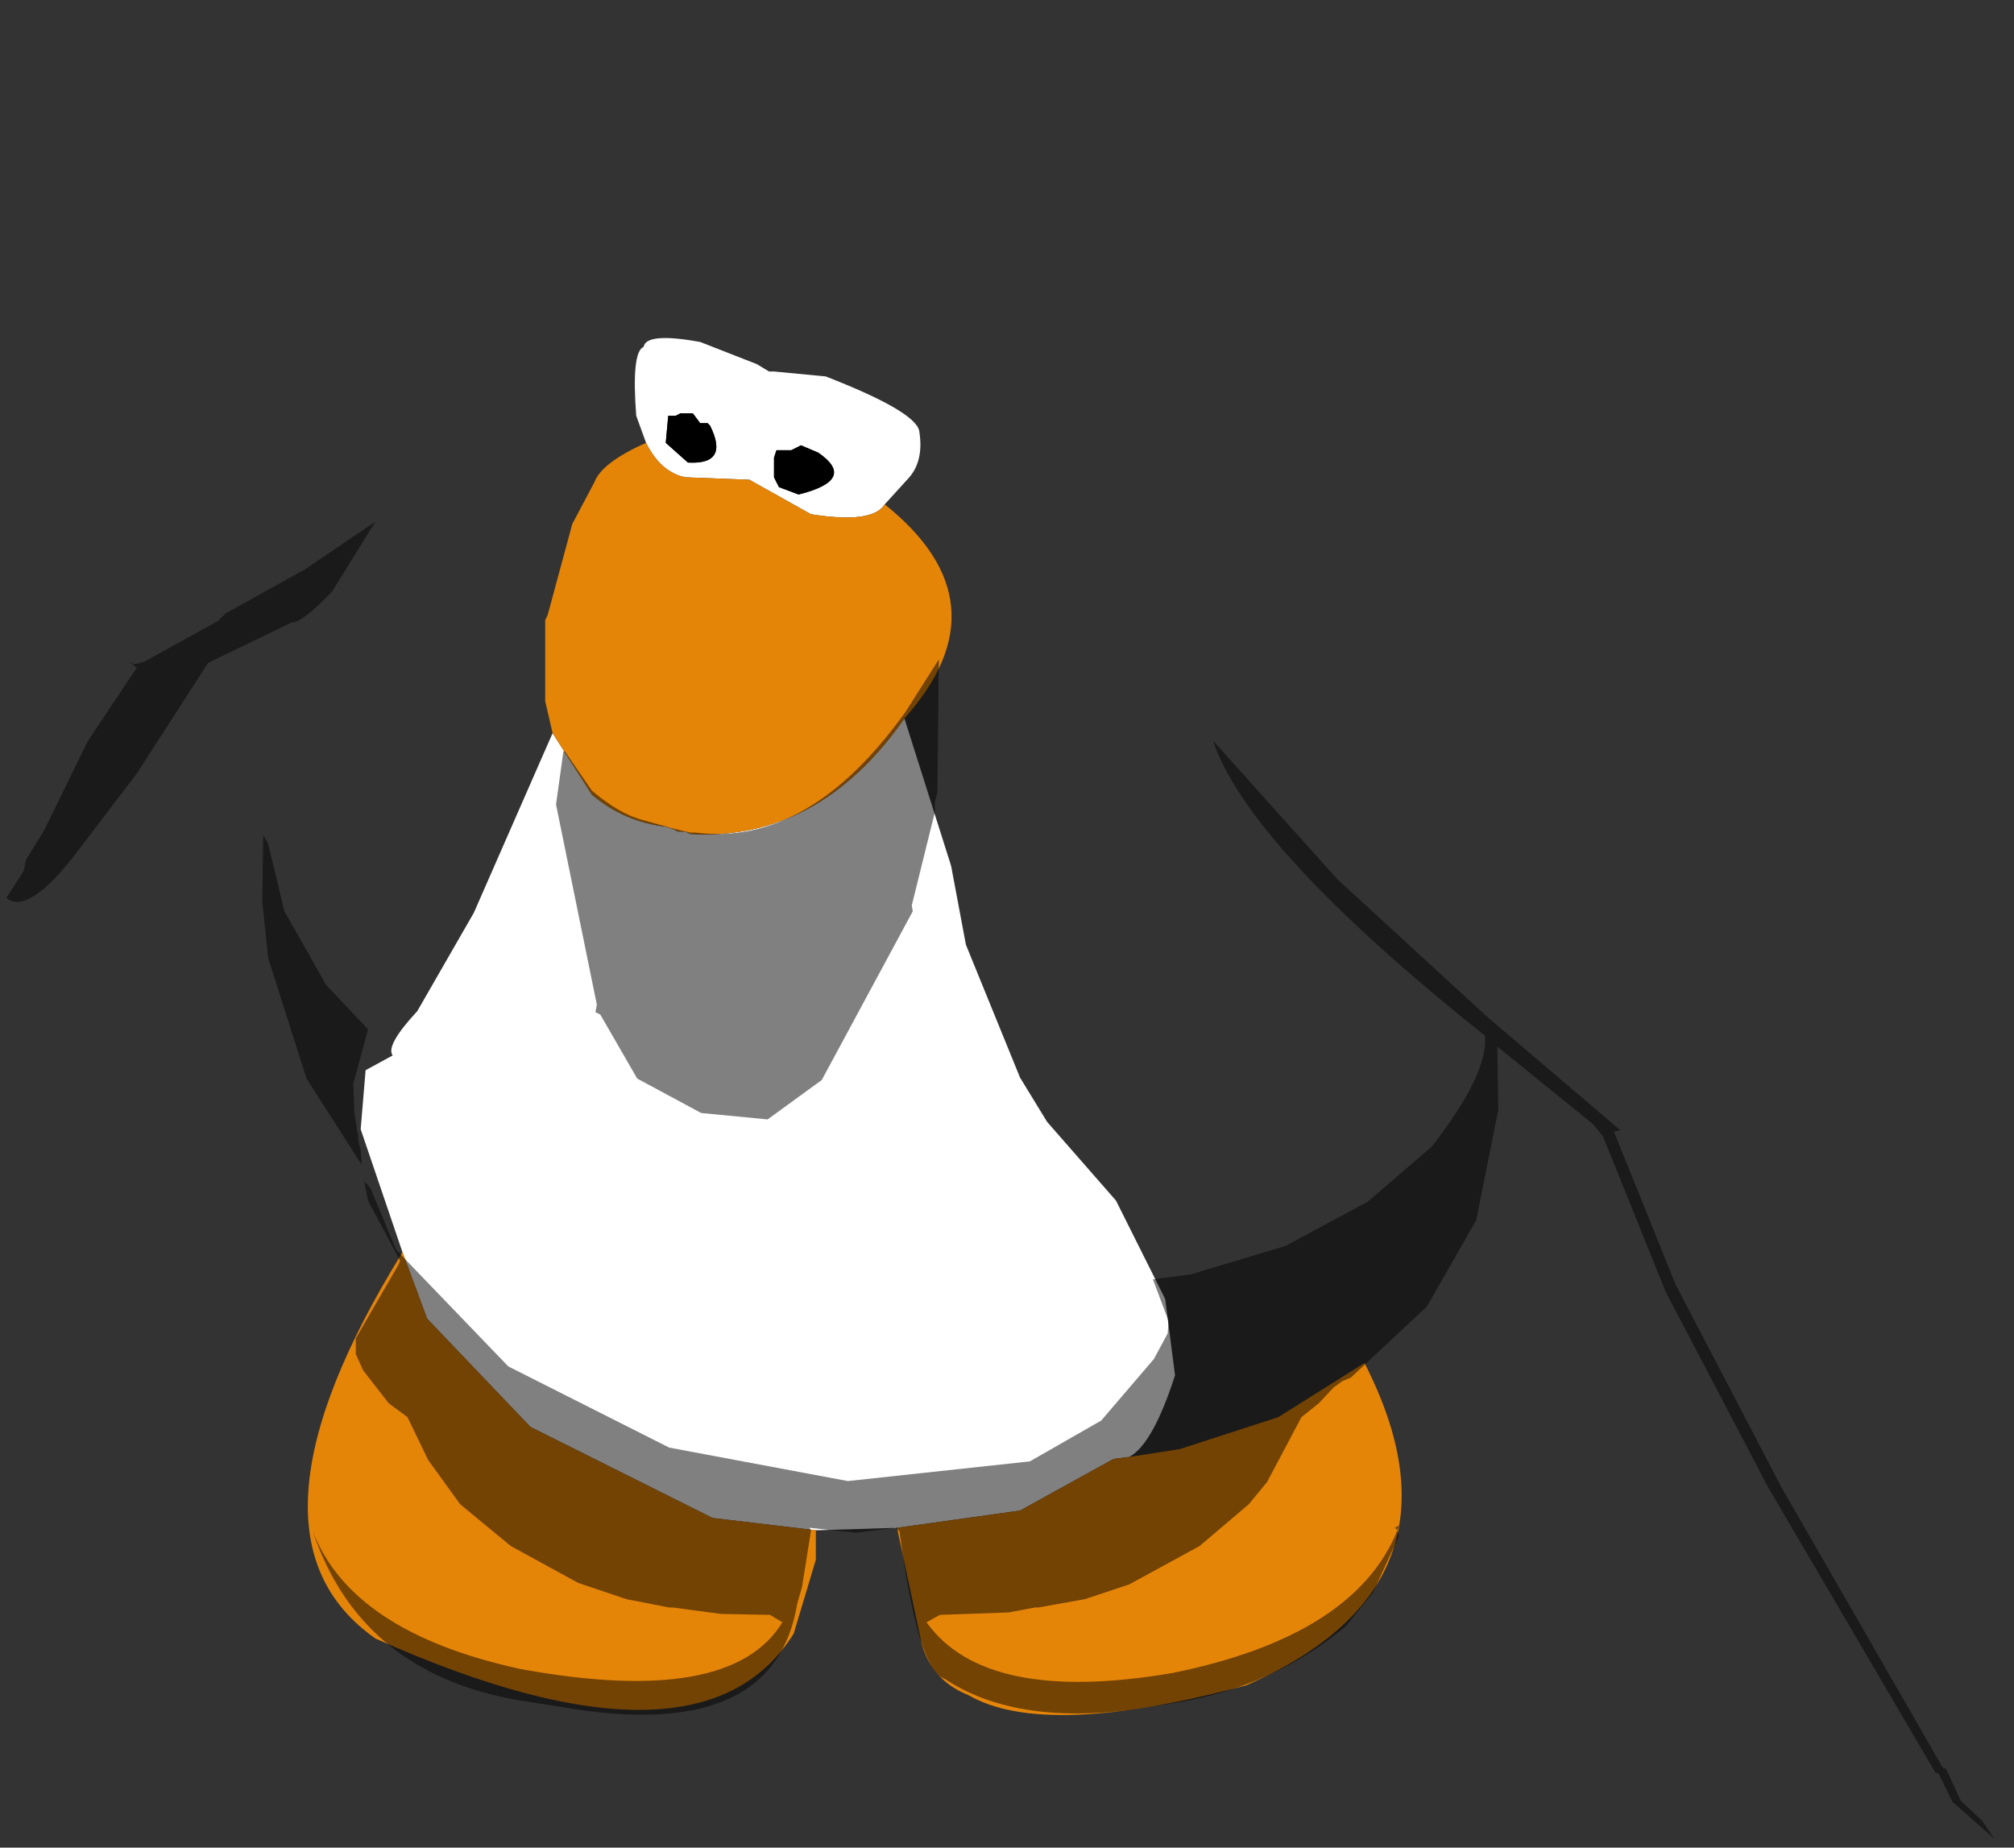 <?xml version="1.0" encoding="UTF-8" standalone="no"?>
<svg xmlns:ffdec="https://www.free-decompiler.com/flash" xmlns:xlink="http://www.w3.org/1999/xlink" ffdec:objectType="shape" height="187.75px" width="204.65px" xmlns="http://www.w3.org/2000/svg">
  <rect width="100%" height="100%" fill="#333333" stroke="none"/>
  <g transform="matrix(1.0, 0.0, 0.0, 1.0, 87.4, 73.75)">
    <path d="M-21.75 -28.75 L-22.75 -31.5 Q-23.25 -38.0 -22.0 -38.5 -21.75 -40.0 -16.25 -39.0 L-10.5 -36.75 -9.25 -36.0 -8.75 -36.0 -3.5 -35.5 Q5.5 -32.0 6.0 -30.0 6.5 -27.0 5.0 -25.25 L2.5 -22.5 Q1.25 -20.5 -5.0 -21.5 L-11.25 -25.0 -17.75 -25.25 Q-20.25 -25.75 -21.75 -28.75 M4.5 -0.75 L9.25 14.25 10.75 22.25 16.25 35.75 19.0 40.25 26.0 48.25 31.0 58.25 32.0 66.0 Q29.75 73.0 27.35 74.3 L25.75 74.5 16.25 79.75 3.75 81.5 -4.5 81.75 -15.0 80.5 -33.5 71.25 -44.0 60.25 -46.5 53.5 -50.75 41.0 -50.25 35.0 -47.5 33.5 Q-48.25 32.5 -45.0 29.0 L-39.25 19.0 -31.25 0.75 -27.25 7.0 Q-24.0 9.75 -19.75 10.25 L-19.0 10.5 -18.5 10.75 -17.75 10.75 -17.25 11.0 Q-4.25 11.75 4.5 -0.75 M-8.75 -27.25 L-8.75 -25.25 -8.25 -24.25 -6.25 -23.5 Q-0.25 -25.0 -4.25 -27.75 L-6.0 -28.5 -7.0 -28.0 -8.5 -28.0 -8.75 -27.25 M-18.75 -31.5 L-19.5 -31.5 -19.75 -28.75 -17.5 -26.75 Q-13.25 -26.5 -15.25 -30.5 L-15.5 -30.75 -16.25 -30.75 -17.0 -31.75 -18.25 -31.75 -18.75 -31.5" fill="#ffffff" fill-rule="evenodd" stroke="none"/>
    <path d="M-18.75 -31.5 L-18.25 -31.75 -17.0 -31.75 -16.25 -30.75 -15.5 -30.75 -15.25 -30.5 Q-13.25 -26.5 -17.5 -26.75 L-19.75 -28.75 -19.5 -31.5 -18.75 -31.5 M-8.75 -27.25 L-8.5 -28.0 -7.0 -28.0 -6.0 -28.5 -4.25 -27.75 Q-0.25 -25.0 -6.25 -23.5 L-8.25 -24.25 -8.75 -25.25 -8.75 -27.25" fill="#000000" fill-rule="evenodd" stroke="none"/>
    <path d="M2.5 -22.5 Q15.0 -12.5 4.5 -0.75 -4.25 11.75 -17.25 11.0 L-17.75 10.75 -18.5 10.75 -19.0 10.5 -19.75 10.25 Q-24.0 9.75 -27.25 7.0 L-31.25 0.75 -32.0 -2.5 -32.0 -10.75 -31.75 -11.25 -29.25 -20.5 -27.0 -24.75 Q-26.25 -26.75 -21.75 -28.75 -20.25 -25.75 -17.75 -25.25 L-11.25 -25.0 -5.0 -21.5 Q1.25 -20.5 2.5 -22.5 M27.35 74.3 L32.5 73.5 42.5 70.25 51.25 64.75 Q62.75 87.25 39.25 97.5 18.75 103.0 11.0 98.5 7.25 97.0 6.25 93.25 L3.75 81.5 16.25 79.75 25.75 74.5 27.35 74.3 M-4.5 81.75 L-4.5 84.75 -6.75 92.25 Q-16.25 107.5 -49.25 92.75 -64.25 82.25 -46.5 53.5 L-44.0 60.25 -33.5 71.25 -15.0 80.5 -4.5 81.75" fill="#e58508" fill-rule="evenodd" stroke="none"/>
    <path d="M-86.75 17.5 L-87.25 16.85 -87.4 15.75 -84.5 5.35 -78.15 -11.0 -74.75 -15.4 -74.75 -15.5 -73.15 -17.9 -72.75 -18.4 -71.75 -19.9 -58.5 -32.25 -49.25 -39.5 -41.5 -44.5 -39.0 -45.25 -31.4 -54.25 -20.75 -64.75 -11.4 -71.0 Q-5.4 -74.25 -0.4 -73.65 3.5 -73.25 10.25 -68.0 L19.1 -59.5 26.6 -50.25 35.1 -38.65 45.1 -22.9 51.35 -18.75 63.1 -7.65 75.85 7.25 89.6 24.85 90.85 27.5 96.1 31.6 103.35 44.75 110.35 66.75 112.75 77.5 117.1 105.1 117.25 107.35 116.35 114.0 115.25 113.1 114.0 111.25 111.85 109.25 110.35 106.0 110.0 105.85 93.6 77.35 82.85 56.75 76.6 41.25 77.25 41.1 63.75 29.6 48.5 15.6 35.85 1.5 Q39.5 12.35 63.5 31.5 63.85 35.35 58.1 42.75 L51.6 48.35 43.25 52.85 33.6 55.75 29.75 56.25 31.35 60.5 31.25 61.75 29.85 64.35 24.5 70.6 17.25 74.75 -1.25 76.75 -19.4 73.35 -35.75 65.1 -47.15 53.25 -49.75 47.0 -50.4 46.25 -50.5 45.25 -50.65 44.85 -50.65 44.6 -50.75 43.25 -50.75 43.1 -50.9 42.6 -51.0 42.0 -51.0 41.6 -51.15 41.0 -51.15 40.85 -51.4 39.25 -51.5 36.35 -50.0 30.85 -54.25 26.35 -58.5 18.85 -60.15 12.0 -60.65 11.1 -60.4 4.0 -59.25 -4.0 -57.65 -10.4 -57.75 -10.5 Q-56.65 -10.5 -53.65 -13.65 L-49.25 -20.75 -56.4 -15.9 -64.5 -11.4 -65.25 -10.65 -72.75 -6.5 -73.75 -6.25 -74.25 -6.5 -73.5 -5.9 -78.5 1.6 -82.9 10.6 -84.75 13.6 -85.0 14.75 -86.75 17.5 M51.35 64.85 L53.6 70.1 55.0 76.1 54.75 81.25 54.35 81.5 54.6 81.75 Q50.25 92.5 31.75 96.25 12.75 99.5 6.75 91.1 L8.1 90.35 15.1 90.1 17.75 89.6 18.1 89.6 22.85 88.75 27.35 87.25 34.5 83.35 39.5 79.1 41.35 76.85 44.85 70.25 46.6 68.85 48.1 67.25 49.0 66.6 49.85 66.25 51.35 64.85 M-55.65 81.75 L-55.75 81.5 -55.9 81.25 Q-57.5 74.0 -51.25 62.25 L-51.25 63.85 -50.5 65.5 -47.9 68.85 -46.0 70.25 -43.9 74.6 -40.65 79.1 -35.5 83.35 Q-32.05 85.25 -28.65 87.1 L-23.75 88.75 -19.4 89.6 -19.0 89.6 -14.15 90.25 -9.15 90.35 -7.9 91.1 Q-13.15 99.75 -34.5 95.85 -51.75 92.1 -55.65 81.75 M4.6 -1.4 Q-5.25 12.35 -16.75 10.85 L-17.25 10.85 -19.4 10.35 -19.65 10.25 -22.0 9.6 Q-24.4 9.0 -27.25 6.6 L-30.0 2.6 -30.15 2.6 -30.9 8.0 -26.75 28.35 -26.9 29.1 -26.4 29.35 -22.65 35.85 -16.15 39.35 -9.4 40.0 -3.9 36.0 5.35 18.85 5.25 18.25 7.6 8.75 7.6 7.75 7.85 6.75 8.0 -6.75 4.6 -1.4" fill="#cecece" fill-opacity="0.0" fill-rule="evenodd" stroke="none"/>
    <path d="M115.25 113.1 L111.0 109.35 109.6 106.5 109.25 106.35 92.25 77.35 81.85 57.5 75.5 41.75 74.5 40.5 64.75 32.6 64.85 39.0 62.6 50.25 57.6 59.0 51.35 64.85 49.85 66.25 49.0 66.6 48.1 67.25 46.6 68.85 44.85 70.25 41.35 76.85 39.5 79.1 34.5 83.35 27.35 87.25 22.85 88.75 18.1 89.6 17.75 89.6 15.1 90.1 8.1 90.35 6.75 91.1 Q12.75 99.5 31.75 96.25 50.25 92.5 54.6 81.75 L54.35 81.5 54.75 81.25 54.6 81.75 54.75 82.35 52.1 88.1 49.35 91.5 Q42.1 97.6 32.25 99.25 L27.5 100.0 Q15.6 101.5 8.6 96.85 5.85 96.0 4.0 81.85 L3.6 81.5 -0.4 82.0 -5.15 81.5 -5.0 81.75 -5.0 81.85 -5.9 87.5 -6.4 89.25 Q-8.65 102.85 -28.5 100.0 L-33.25 99.25 Q-50.65 96.85 -55.65 81.75 -51.75 92.1 -34.5 95.85 -13.15 99.75 -7.9 91.1 L-9.15 90.35 -14.15 90.25 -19.0 89.6 -19.4 89.6 -23.75 88.75 -28.65 87.1 Q-32.05 85.25 -35.5 83.35 L-40.65 79.1 -43.9 74.6 -46.0 70.25 -47.9 68.85 -50.5 65.5 -51.25 63.85 -51.25 62.25 -46.9 54.75 -46.75 54.35 -50.0 48.25 -50.4 46.25 -49.75 47.0 -47.15 53.25 -35.75 65.1 -19.4 73.35 -1.25 76.75 17.25 74.75 24.5 70.6 29.85 64.35 31.25 61.75 31.35 60.5 29.75 56.25 33.6 55.75 43.25 52.85 51.6 48.35 58.1 42.75 Q63.85 35.35 63.5 31.5 39.5 12.35 35.85 1.5 L48.5 15.6 63.75 29.6 77.25 41.1 76.6 41.25 82.85 56.75 93.6 77.35 110.0 105.85 110.35 106.0 111.85 109.25 114.0 111.25 115.25 113.1 M-50.65 44.6 L-56.25 35.85 -60.15 23.6 -60.75 17.85 -60.65 11.1 -60.15 12.0 -58.5 18.85 -54.25 26.35 -50.0 30.85 -51.5 36.35 -51.4 39.25 -51.15 40.85 -51.15 41.0 -51.0 41.6 -51.0 42.0 -50.9 42.6 -50.75 43.1 -50.75 43.25 -50.65 44.6 M-57.75 -10.5 L-66.25 -6.4 -73.5 4.85 -79.4 12.6 Q-84.5 19.35 -86.75 17.5 L-85.0 14.75 -84.75 13.6 -82.9 10.6 -78.5 1.6 -73.5 -5.9 -74.25 -6.5 -73.75 -6.25 -72.75 -6.5 -65.25 -10.65 -64.5 -11.4 -56.4 -15.9 -49.25 -20.75 -53.65 -13.65 Q-56.65 -10.5 -57.75 -10.5 M4.6 -1.4 L8.0 -6.75 7.85 6.75 7.6 7.75 7.6 8.75 5.25 18.25 5.35 18.85 -3.9 36.0 -9.4 40.0 -16.15 39.35 -22.65 35.85 -26.4 29.35 -26.9 29.1 -26.75 28.35 -30.9 8.0 -30.15 2.6 -30.0 2.6 -27.25 6.6 Q-24.4 9.0 -22.0 9.6 L-19.65 10.25 -19.4 10.35 -17.25 10.85 -16.75 10.85 Q-5.25 12.35 4.6 -1.4" fill="#000000" fill-opacity="0.498" fill-rule="evenodd" stroke="none"/>
  </g>
</svg>
